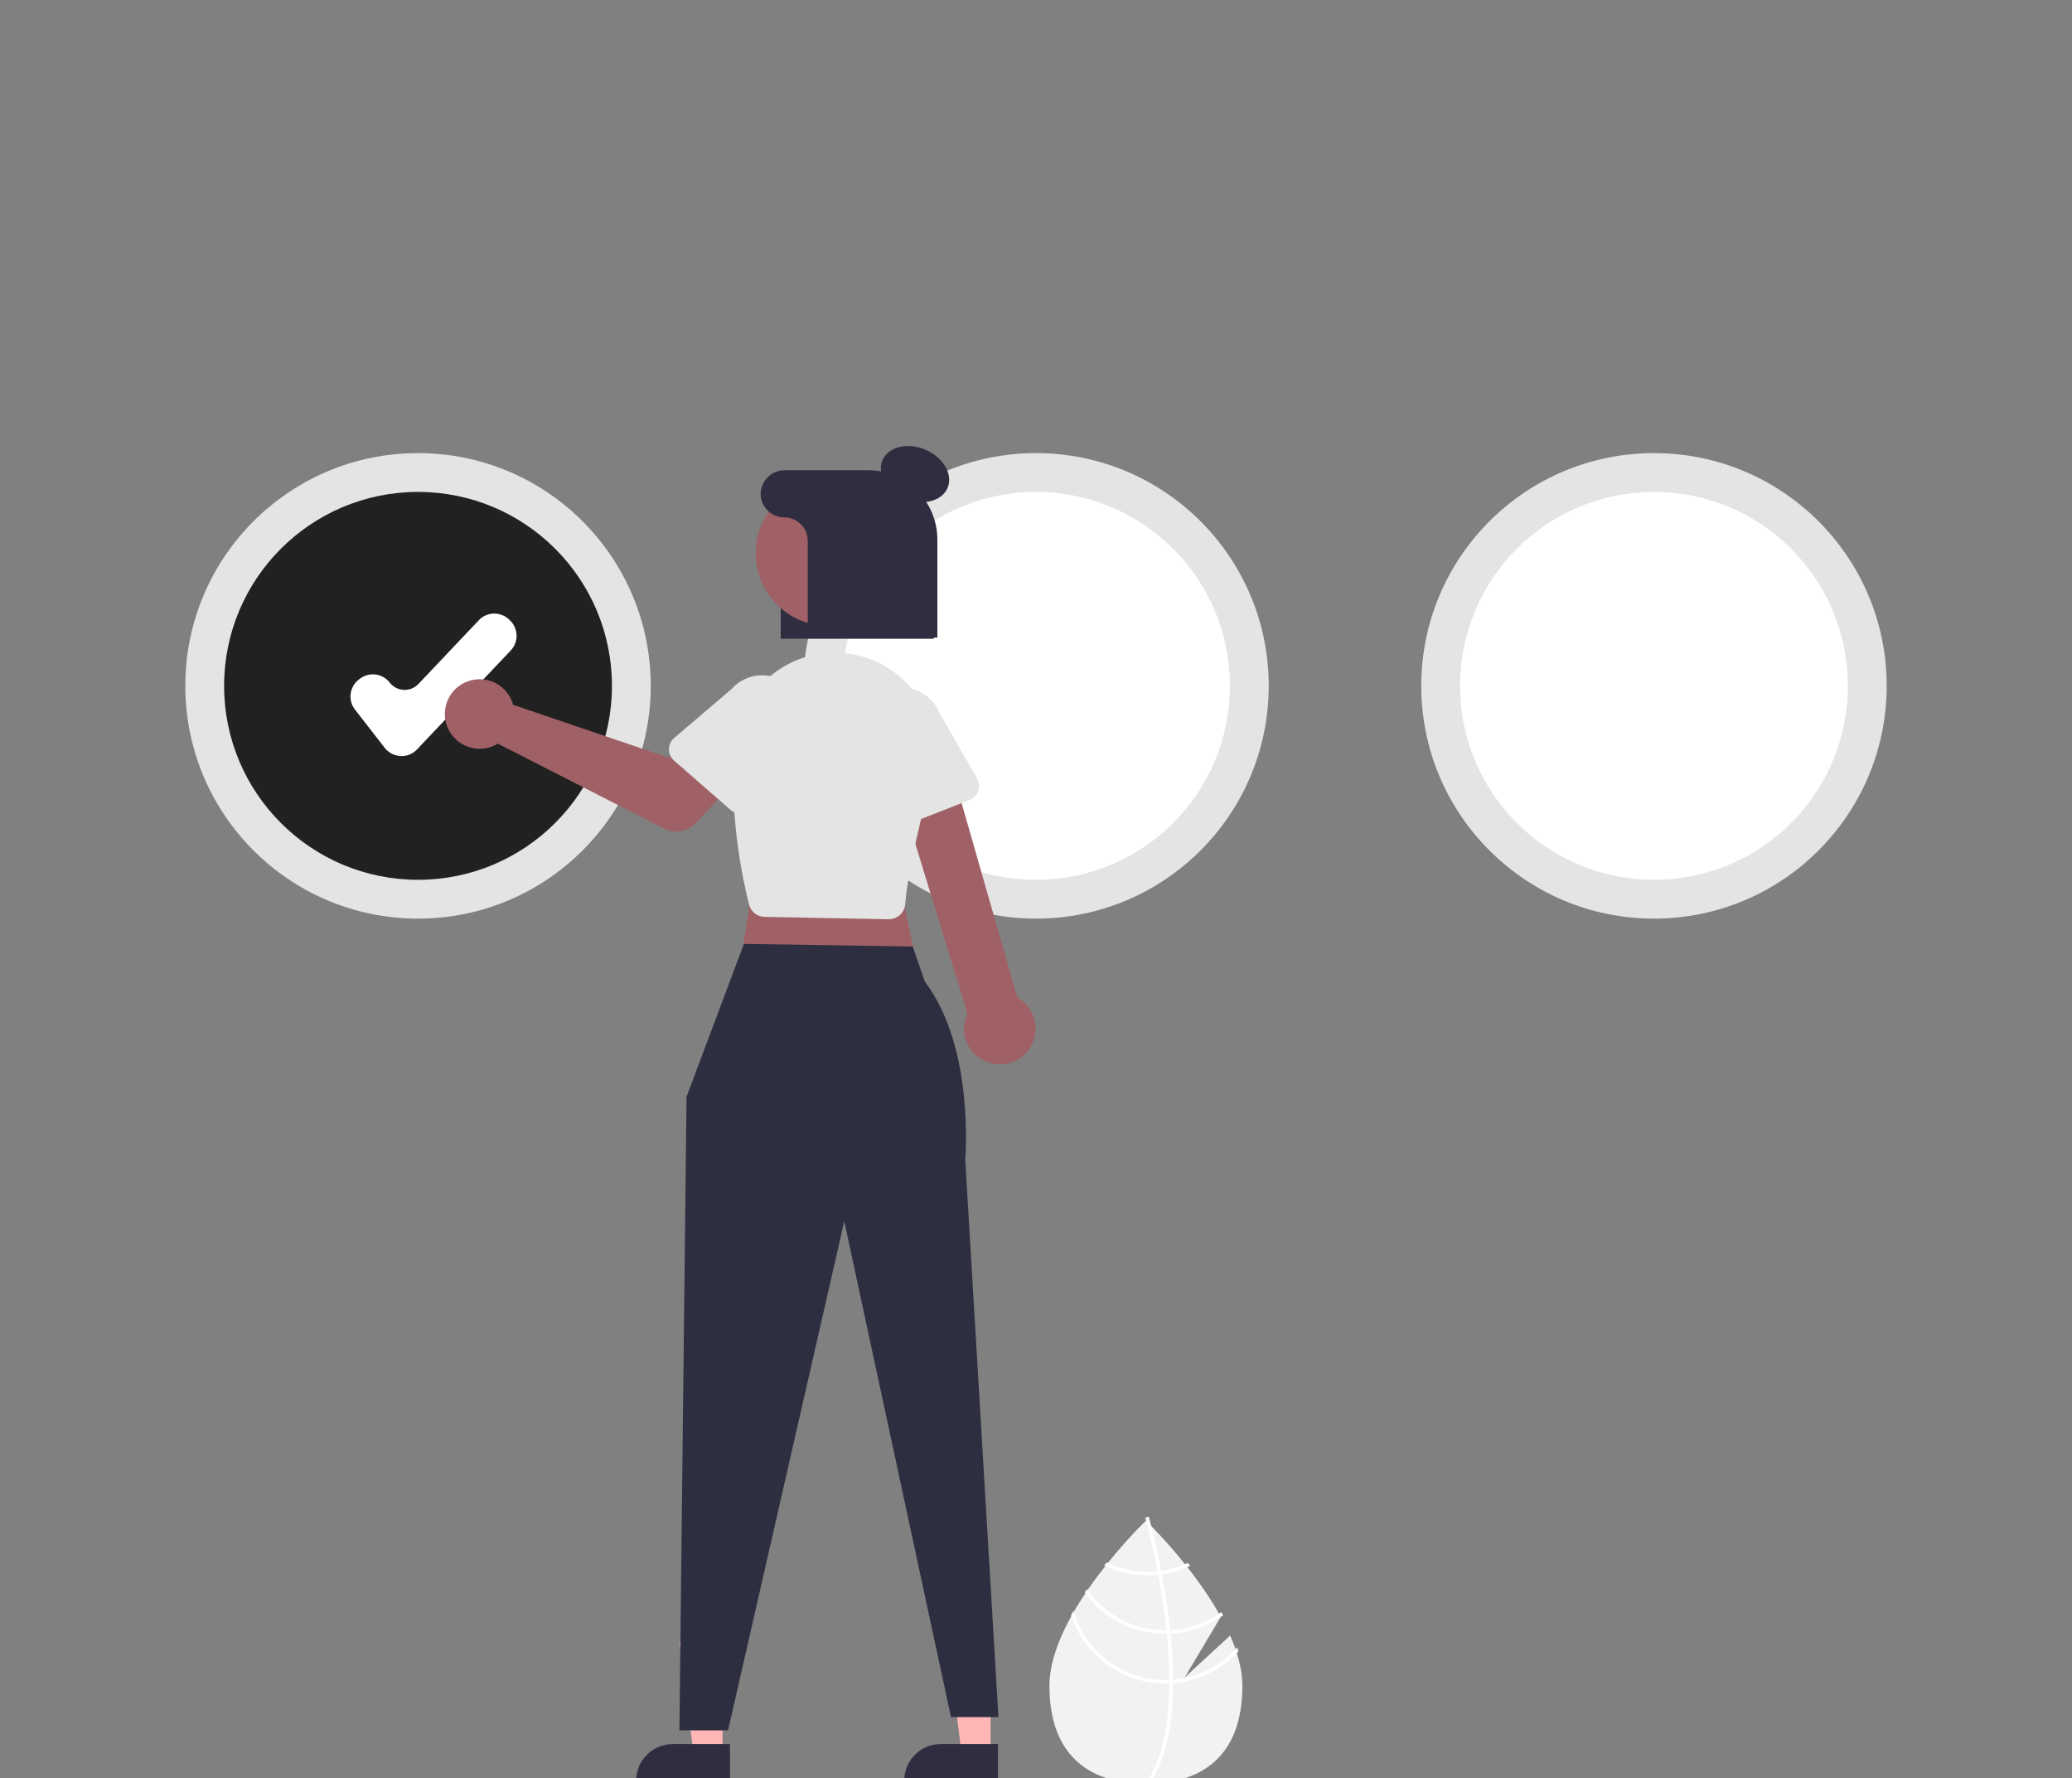 <?xml version="1.0" encoding="UTF-8"?>
<svg id="Camada_1" data-name="Camada 1" xmlns="http://www.w3.org/2000/svg" viewBox="0 0 680.84 584.23">
  <rect x="0" y="0" width="680.84" height="584.23" fill="#808080" stroke="none"/>
  <defs>
    <style>
      .cls-1 {
        fill: #2f2e41;
      }

      .cls-2 {
        fill: #ffb6b6;
      }

      .cls-3 {
        fill: #e4e4e4;
      }

      .cls-4 {
        fill: #212121;
      }

      .cls-5 {
        fill: #fff;
      }

      .cls-6 {
        fill: #f2f2f2;
      }

      .cls-7 {
        fill: #2e2e41;
      }

      .cls-8 {
        fill: #a06166;
      }
    </style>
  </defs>
  <path class="cls-6" d="M404.21,537.36l-14.92,13.74,11.86-19.9c-9.34-16.94-24.62-31.58-24.62-31.58,0,0-31.7,30.37-31.7,54.24s14.19,32.21,31.7,32.21,31.7-8.34,31.7-32.21c0-5.31-1.57-10.95-4.01-16.5Z"/>
  <path class="cls-5" d="M385.45,551.84v1.18c-.07,13.68-2.38,24.35-6.9,31.86-.06.11-.13.22-.2.33l-.51-.31-.48-.3c5.02-8.11,6.8-19.58,6.86-31.51,0-.38.01-.77,0-1.17-.02-5.05-.33-10.16-.82-15.12-.03-.38-.08-.77-.12-1.17-.69-6.55-1.68-12.8-2.69-18.24-.07-.38-.15-.77-.22-1.15-1.75-9.19-3.54-15.85-3.95-17.32-.05-.18-.08-.28-.08-.3l.55-.16h0s.56-.16.56-.16c0,.02.1.36.27.97.62,2.31,2.24,8.57,3.83,16.83.07.37.15.76.22,1.14.83,4.41,1.64,9.34,2.28,14.51.16,1.3.31,2.58.44,3.84.05.39.09.78.12,1.17.54,5.36.81,10.39.83,15.08Z"/>
  <path class="cls-5" d="M381.57,516.1c-.39.05-.79.1-1.19.15-1.09.11-2.19.17-3.29.17-4.68,0-9.29-1.04-13.51-3.05-.24.31-.49.62-.74.93,4.44,2.17,9.31,3.29,14.25,3.29,1.17,0,2.34-.06,3.51-.19.4-.04.79-.09,1.18-.15,3.22-.46,6.35-1.41,9.29-2.81-.25-.32-.5-.63-.73-.94-2.78,1.3-5.74,2.18-8.77,2.62Z"/>
  <path class="cls-5" d="M384.5,535.59c-.4.02-.8.03-1.21.03-.12,0-.25,0-.37,0-10.28,0-19.92-5.03-25.79-13.47-.23.34-.47.69-.69,1.04,6.12,8.54,15.98,13.6,26.49,13.6.16,0,.33,0,.49,0,.41,0,.81-.02,1.21-.03,6.22-.32,12.22-2.42,17.27-6.06-.19-.34-.37-.69-.57-1.03-4.91,3.57-10.76,5.63-16.83,5.92Z"/>
  <path class="cls-5" d="M385.45,551.84c-.41.03-.82.06-1.22.08-.44.02-.87.03-1.31.03-13.99-.02-26.29-9.25-30.21-22.67-.26.47-.52.94-.77,1.41,4.41,13.37,16.9,22.41,30.98,22.43.44,0,.87,0,1.3-.03.41-.01.82-.03,1.23-.06,8.24-.64,15.92-4.39,21.49-10.49-.12-.43-.26-.86-.4-1.29-5.38,6.14-12.95,9.95-21.09,10.6Z"/>
  <circle class="cls-3" cx="137.36" cy="225.34" r="76.47"/>
  <circle class="cls-4" cx="137.36" cy="225.34" r="63.72"/>
  <circle class="cls-3" cx="340.42" cy="225.34" r="76.47"/>
  <circle class="cls-5" cx="340.42" cy="225.34" r="63.72"/>
  <circle class="cls-3" cx="543.48" cy="225.34" r="76.47"/>
  <circle class="cls-5" cx="543.48" cy="225.34" r="63.72"/>
  <path class="cls-5" d="M131.94,248.39c-.11,0-.23,0-.34,0-2.04-.1-3.93-1.08-5.19-2.69l-9.77-12.57c-2.37-3.05-1.82-7.45,1.23-9.83l.35-.27c3.05-2.37,7.45-1.82,9.83,1.23,2.11,2.72,6.03,3.2,8.74,1.09.25-.19.48-.4.7-.63l19.85-20.95c2.66-2.81,7.09-2.93,9.9-.27,0,0,0,0,0,0l.32.31c2.81,2.66,2.93,7.09.27,9.9l-30.8,32.51c-1.32,1.4-3.16,2.19-5.08,2.19Z"/>
  <path class="cls-1" d="M306.86,209.86h-50.33v-43.77c.11-5.64,4.76-10.13,10.4-10.04h16.73c12.79,0,23.2,10.04,23.2,22.39v31.42Z"/>
  <polygon class="cls-2" points="325.49 576.14 315.94 576.14 311.39 539.29 325.49 539.29 325.49 576.14"/>
  <path class="cls-1" d="M327.93,585.4h-30.81v-.39c0-6.62,5.37-11.99,11.99-11.99h18.82s0,12.38,0,12.38Z"/>
  <polygon class="cls-2" points="237.42 576.14 227.87 576.14 223.32 539.29 237.43 539.29 237.42 576.14"/>
  <path class="cls-1" d="M239.86,585.4h-30.81v-.39c0-6.62,5.37-11.99,11.99-11.99h18.82s0,12.38,0,12.38Z"/>
  <polygon class="cls-8" points="248.96 280.07 242.73 319.81 301.96 320.59 294.16 282.4 248.96 280.07"/>
  <path class="cls-7" d="M244.45,310.11l-18.86,50.23-2.34,208.17h15.98l38.19-167.25,35.07,162.89h15.59l-10.91-183.15s3.22-36.76-13.25-58.45l-4.01-11.58-55.45-.85Z"/>
  <path class="cls-8" d="M325.36,349.27c-6.23-1.7-9.9-8.12-8.21-14.36.18-.66.42-1.31.72-1.93l-25.2-82.15,18.53-3.67,23.05,80.52c5.67,3.16,7.7,10.32,4.54,15.99-2.65,4.74-8.2,7.06-13.43,5.6h0Z"/>
  <path class="cls-3" d="M292.02,302.02l-40.83-.79c-2.4-.05-4.47-1.7-5.06-4.02-2.19-8.67-7-31.25-4.45-53.75,2.08-18,18.36-30.9,36.36-28.82.31.04.62.08.93.12,17.94,2.57,30.41,19.2,27.84,37.14-.18,1.24-.43,2.47-.74,3.68-5.14,19.52-8.04,33.48-8.63,41.5-.18,2.38-1.92,4.36-4.27,4.83h0c-.34.07-.68.1-1.03.1-.04,0-.08,0-.11,0Z"/>
  <path class="cls-8" d="M168,229.86c.25.55.45,1.12.6,1.7l51.11,17.37,9.88-8.63,14.97,13.2-16,16.97c-2.65,2.82-6.85,3.54-10.3,1.78l-54.69-27.93c-5.38,3.3-12.41,1.61-15.71-3.76-3.3-5.38-1.61-12.41,3.76-15.71,5.38-3.3,12.41-1.61,15.71,3.76.25.4.47.82.66,1.25h0Z"/>
  <path class="cls-3" d="M219.81,246.15c0-1.42.64-2.77,1.72-3.7l18.71-15.94c4.94-5.66,13.53-6.24,19.19-1.3,5.64,4.92,6.24,13.48,1.35,19.14l-13.33,20.75c-1.46,2.28-4.49,2.94-6.77,1.47-.2-.13-.39-.27-.58-.43l-18.63-16.27c-1.07-.94-1.69-2.29-1.68-3.72Z"/>
  <path class="cls-3" d="M291.55,271.64c-1.26-.66-2.17-1.84-2.49-3.23l-5.53-23.95c-2.75-6.99.69-14.89,7.68-17.64,6.97-2.74,14.84.66,17.61,7.62l12.28,21.38c1.35,2.35.54,5.34-1.81,6.69-.21.12-.42.22-.65.31l-23.02,9.04c-1.33.52-2.81.44-4.07-.22Z"/>
  <ellipse class="cls-1" cx="300.67" cy="155.76" rx="8.71" ry="11.62" transform="translate(39.32 371.07) rotate(-66.87)"/>
  <circle class="cls-8" cx="272.14" cy="181.79" r="23.83"/>
  <path class="cls-1" d="M285.21,154.5h-27.26c-4.14-.05-7.63,3.1-7.99,7.23-.28,4.27,2.94,7.96,7.21,8.24.17.01.34.02.51.02h0c4.28,0,7.74,3.47,7.74,7.74h0v31.75h42.59v-32.17c0-12.6-10.21-22.81-22.81-22.81h0Z"/>
</svg>